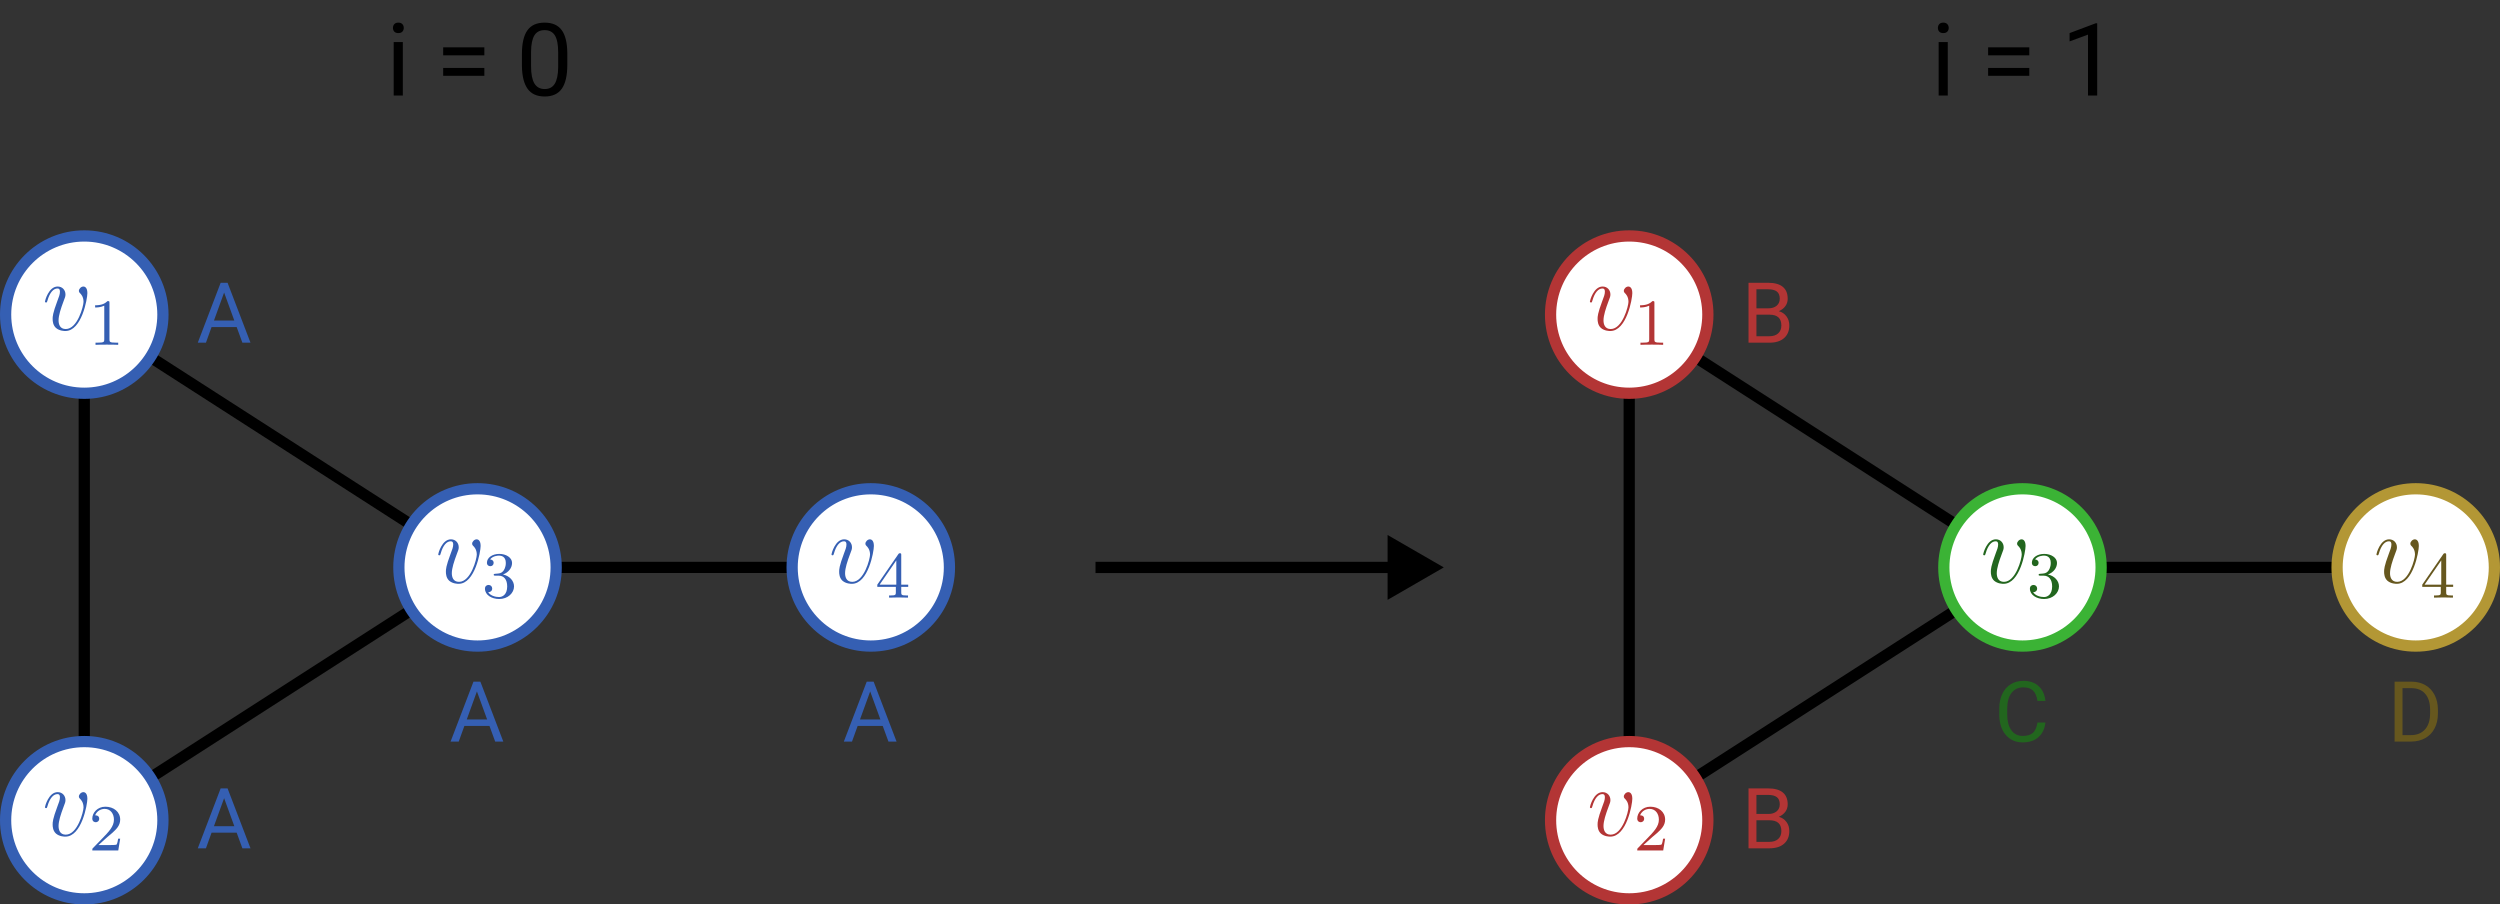 <svg width="445" height="161" viewBox="0 0 445 161" fill="none" xmlns="http://www.w3.org/2000/svg">
<rect x="0" y="0" width="445" height="161" fill="#333333" stroke="none"/>
<path d="M71.704 17H70.078V7.49H71.704V17ZM69.946 4.968C69.946 4.704 70.025 4.481 70.184 4.3C70.348 4.118 70.588 4.027 70.904 4.027C71.221 4.027 71.461 4.118 71.625 4.3C71.789 4.481 71.871 4.704 71.871 4.968C71.871 5.231 71.789 5.451 71.625 5.627C71.461 5.803 71.221 5.891 70.904 5.891C70.588 5.891 70.348 5.803 70.184 5.627C70.025 5.451 69.946 5.231 69.946 4.968ZM86.215 9.846H78.885V8.431H86.215V9.846ZM86.215 13.493H78.885V12.087H86.215V13.493ZM100.98 11.542C100.98 13.446 100.655 14.861 100.005 15.787C99.355 16.713 98.338 17.176 96.955 17.176C95.59 17.176 94.579 16.725 93.923 15.822C93.267 14.914 92.927 13.56 92.903 11.762V9.591C92.903 7.71 93.228 6.312 93.879 5.398C94.529 4.484 95.549 4.027 96.938 4.027C98.314 4.027 99.328 4.47 99.978 5.354C100.629 6.233 100.963 7.593 100.98 9.433V11.542ZM99.355 9.318C99.355 7.941 99.161 6.939 98.774 6.312C98.388 5.68 97.775 5.363 96.938 5.363C96.106 5.363 95.499 5.677 95.118 6.304C94.737 6.931 94.541 7.895 94.529 9.195V11.797C94.529 13.18 94.728 14.202 95.127 14.864C95.531 15.521 96.141 15.849 96.955 15.849C97.758 15.849 98.353 15.538 98.739 14.917C99.132 14.296 99.337 13.317 99.355 11.981V9.318Z" fill="black"/>
<path d="M346.704 17H345.078V7.49H346.704V17ZM344.946 4.968C344.946 4.704 345.025 4.481 345.184 4.3C345.348 4.118 345.588 4.027 345.904 4.027C346.221 4.027 346.461 4.118 346.625 4.3C346.789 4.481 346.871 4.704 346.871 4.968C346.871 5.231 346.789 5.451 346.625 5.627C346.461 5.803 346.221 5.891 345.904 5.891C345.588 5.891 345.348 5.803 345.184 5.627C345.025 5.451 344.946 5.231 344.946 4.968ZM361.215 9.846H353.885V8.431H361.215V9.846ZM361.215 13.493H353.885V12.087H361.215V13.493ZM373.3 17H371.665V6.163L368.387 7.367V5.891L373.045 4.142H373.3V17Z" fill="black"/>
<path d="M85 101L155 101M85 101L15 56L15 146L85 101Z" stroke="black" stroke-width="2"/>
<circle cx="15" cy="56" r="14" fill="white" stroke="#355FB3" stroke-width="2"/>
<path d="M15.552 52.177C15.552 51.07 14.99 51 14.849 51C14.428 51 14.041 51.422 14.041 51.773C14.041 51.983 14.164 52.106 14.234 52.177C14.41 52.335 14.867 52.809 14.867 53.722C14.867 54.46 13.813 58.569 11.706 58.569C10.634 58.569 10.424 57.673 10.424 57.024C10.424 56.146 10.828 54.916 11.302 53.652C11.583 52.932 11.653 52.756 11.653 52.405C11.653 51.667 11.126 51 10.265 51C8.65 51 8 53.547 8 53.687C8 53.757 8.07 53.845 8.193 53.845C8.351 53.845 8.369 53.775 8.439 53.529C8.861 52.019 9.545 51.351 10.213 51.351C10.371 51.351 10.669 51.351 10.669 51.931C10.669 52.387 10.476 52.897 10.213 53.564C9.37 55.812 9.37 56.356 9.37 56.778C9.37 57.164 9.423 57.884 9.967 58.376C10.599 58.92 11.477 58.92 11.635 58.92C14.551 58.92 15.552 53.178 15.552 52.177Z" fill="#355FB3"/>
<path d="M19.484 53.921C19.484 53.605 19.461 53.593 19.145 53.593C18.665 54.062 18.044 54.343 16.932 54.343V54.729C17.248 54.729 17.88 54.729 18.559 54.413V60.419C18.559 60.852 18.524 60.993 17.412 60.993H17.002V61.379C17.482 61.344 18.489 61.344 19.016 61.344C19.543 61.344 20.561 61.344 21.041 61.379V60.993H20.632C19.52 60.993 19.484 60.852 19.484 60.419V53.921Z" fill="#355FB3"/>
<circle cx="15" cy="146" r="14" fill="white" stroke="#355FB3" stroke-width="2"/>
<path d="M15.552 142.177C15.552 141.07 14.99 141 14.849 141C14.428 141 14.041 141.421 14.041 141.773C14.041 141.983 14.164 142.106 14.234 142.177C14.41 142.335 14.867 142.809 14.867 143.722C14.867 144.46 13.813 148.569 11.706 148.569C10.634 148.569 10.424 147.673 10.424 147.024C10.424 146.146 10.828 144.916 11.302 143.652C11.583 142.932 11.653 142.756 11.653 142.405C11.653 141.667 11.126 141 10.265 141C8.65 141 8 143.546 8 143.687C8 143.757 8.07 143.845 8.193 143.845C8.351 143.845 8.369 143.775 8.439 143.529C8.861 142.019 9.545 141.351 10.213 141.351C10.371 141.351 10.669 141.351 10.669 141.931C10.669 142.387 10.476 142.897 10.213 143.564C9.37 145.812 9.37 146.356 9.37 146.778C9.37 147.164 9.423 147.884 9.967 148.376C10.599 148.92 11.477 148.92 11.635 148.92C14.551 148.92 15.552 143.178 15.552 142.177Z" fill="#355FB3"/>
<path d="M19.11 148.991C19.297 148.815 19.789 148.429 19.976 148.265C20.702 147.597 21.393 146.953 21.393 145.888C21.393 144.495 20.222 143.593 18.759 143.593C17.354 143.593 16.429 144.659 16.429 145.701C16.429 146.274 16.885 146.356 17.049 146.356C17.295 146.356 17.658 146.181 17.658 145.736C17.658 145.127 17.073 145.127 16.932 145.127C17.272 144.272 18.056 143.98 18.63 143.98C19.718 143.98 20.28 144.905 20.28 145.888C20.28 147.106 19.426 147.995 18.044 149.412L16.569 150.934C16.429 151.063 16.429 151.086 16.429 151.379H21.053L21.393 149.283H21.03C20.995 149.517 20.901 150.103 20.761 150.325C20.69 150.419 19.8 150.419 19.613 150.419H17.529L19.11 148.991Z" fill="#355FB3"/>
<circle cx="85" cy="101" r="14" fill="white" stroke="#355FB3" stroke-width="2"/>
<path d="M85.552 97.177C85.552 96.07 84.99 96 84.849 96C84.428 96 84.041 96.421 84.041 96.773C84.041 96.984 84.164 97.106 84.234 97.177C84.41 97.335 84.867 97.809 84.867 98.722C84.867 99.46 83.813 103.569 81.706 103.569C80.634 103.569 80.424 102.673 80.424 102.024C80.424 101.146 80.828 99.916 81.302 98.652C81.583 97.932 81.653 97.756 81.653 97.405C81.653 96.667 81.126 96 80.266 96C78.65 96 78 98.546 78 98.687C78 98.757 78.07 98.845 78.193 98.845C78.351 98.845 78.369 98.775 78.439 98.529C78.861 97.019 79.545 96.351 80.213 96.351C80.371 96.351 80.669 96.351 80.669 96.931C80.669 97.387 80.476 97.897 80.213 98.564C79.37 100.812 79.37 101.356 79.37 101.778C79.37 102.164 79.422 102.884 79.967 103.376C80.599 103.92 81.477 103.92 81.635 103.92C84.551 103.92 85.552 98.178 85.552 97.177Z" fill="#355FB3"/>
<path d="M88.77 102.469C89.695 102.469 90.28 103.148 90.28 104.377C90.28 105.841 89.449 106.274 88.829 106.274C88.185 106.274 87.307 106.04 86.897 105.419C87.318 105.419 87.611 105.15 87.611 104.763C87.611 104.389 87.342 104.12 86.967 104.12C86.651 104.12 86.323 104.319 86.323 104.787C86.323 105.899 87.517 106.625 88.852 106.625C90.409 106.625 91.498 105.548 91.498 104.377C91.498 103.405 90.725 102.516 89.531 102.258C90.456 101.93 91.147 101.134 91.147 100.197C91.147 99.261 90.093 98.593 88.876 98.593C87.623 98.593 86.674 99.272 86.674 100.162C86.674 100.595 86.967 100.783 87.272 100.783C87.635 100.783 87.869 100.525 87.869 100.186C87.869 99.752 87.494 99.588 87.236 99.577C87.728 98.933 88.63 98.898 88.84 98.898C89.145 98.898 90.035 98.991 90.035 100.197C90.035 101.017 89.695 101.509 89.531 101.696C89.18 102.059 88.911 102.082 88.196 102.129C87.974 102.141 87.88 102.153 87.88 102.305C87.88 102.469 87.986 102.469 88.185 102.469H88.77Z" fill="#355FB3"/>
<circle cx="155" cy="101" r="14" fill="white" stroke="#355FB3" stroke-width="2"/>
<path d="M155.552 97.177C155.552 96.07 154.99 96 154.849 96C154.428 96 154.041 96.421 154.041 96.773C154.041 96.984 154.164 97.106 154.234 97.177C154.41 97.335 154.867 97.809 154.867 98.722C154.867 99.46 153.813 103.569 151.706 103.569C150.634 103.569 150.424 102.673 150.424 102.024C150.424 101.146 150.827 99.916 151.302 98.652C151.583 97.932 151.653 97.756 151.653 97.405C151.653 96.667 151.126 96 150.265 96C148.65 96 148 98.546 148 98.687C148 98.757 148.07 98.845 148.193 98.845C148.351 98.845 148.369 98.775 148.439 98.529C148.861 97.019 149.545 96.351 150.213 96.351C150.371 96.351 150.669 96.351 150.669 96.931C150.669 97.387 150.476 97.897 150.213 98.564C149.37 100.812 149.37 101.356 149.37 101.778C149.37 102.164 149.423 102.884 149.967 103.376C150.599 103.92 151.477 103.92 151.635 103.92C154.551 103.92 155.552 98.178 155.552 97.177Z" fill="#355FB3"/>
<path d="M160.421 98.804C160.421 98.57 160.421 98.476 160.175 98.476C160.023 98.476 160.011 98.488 159.894 98.652L156.159 104.073V104.459H159.461V105.431C159.461 105.864 159.426 105.993 158.524 105.993H158.255V106.379C159.25 106.344 159.274 106.344 159.941 106.344C160.608 106.344 160.632 106.344 161.627 106.379V105.993H161.358C160.456 105.993 160.421 105.864 160.421 105.431V104.459H161.662V104.073H160.421V98.804ZM159.543 99.752V104.073H156.569L159.543 99.752Z" fill="#355FB3"/>
<path d="M42.127 58.217H37.659L36.655 61H35.205L39.277 50.336H40.508L44.587 61H43.145L42.127 58.217ZM38.084 57.06H41.709L39.893 52.072L38.084 57.06Z" fill="#355FB3"/>
<path d="M87.126 129.217H82.659L81.655 132H80.205L84.277 121.336H85.508L89.587 132H88.144L87.126 129.217ZM83.084 128.06H86.709L84.893 123.072L83.084 128.06Z" fill="#355FB3"/>
<path d="M157.126 129.217H152.659L151.655 132H150.205L154.277 121.336H155.508L159.587 132H158.145L157.126 129.217ZM153.083 128.06H156.709L154.893 123.072L153.083 128.06Z" fill="#355FB3"/>
<path d="M42.127 148.217H37.659L36.655 151H35.205L39.277 140.336H40.508L44.587 151H43.145L42.127 148.217ZM38.084 147.06H41.709L39.893 142.072L38.084 147.06Z" fill="#355FB3"/>
<path d="M360 101L430 101M360 101L290 56L290 146L360 101Z" stroke="black" stroke-width="2"/>
<circle cx="290" cy="56" r="14" fill="white" stroke="#B33535" stroke-width="2"/>
<path d="M290.552 52.177C290.552 51.07 289.99 51 289.849 51C289.428 51 289.041 51.422 289.041 51.773C289.041 51.983 289.164 52.106 289.234 52.177C289.41 52.335 289.867 52.809 289.867 53.722C289.867 54.46 288.813 58.569 286.706 58.569C285.634 58.569 285.424 57.673 285.424 57.024C285.424 56.146 285.827 54.916 286.302 53.652C286.583 52.932 286.653 52.756 286.653 52.405C286.653 51.667 286.126 51 285.265 51C283.65 51 283 53.547 283 53.687C283 53.757 283.07 53.845 283.193 53.845C283.351 53.845 283.369 53.775 283.439 53.529C283.861 52.019 284.545 51.351 285.213 51.351C285.371 51.351 285.669 51.351 285.669 51.931C285.669 52.387 285.476 52.897 285.213 53.564C284.37 55.812 284.37 56.356 284.37 56.778C284.37 57.164 284.423 57.884 284.967 58.376C285.599 58.92 286.477 58.92 286.635 58.92C289.551 58.92 290.552 53.178 290.552 52.177Z" fill="#B33535"/>
<path d="M294.484 53.921C294.484 53.605 294.461 53.593 294.145 53.593C293.665 54.062 293.044 54.343 291.932 54.343V54.729C292.248 54.729 292.88 54.729 293.559 54.413V60.419C293.559 60.852 293.524 60.993 292.412 60.993H292.002V61.379C292.482 61.344 293.489 61.344 294.016 61.344C294.543 61.344 295.561 61.344 296.041 61.379V60.993H295.632C294.519 60.993 294.484 60.852 294.484 60.419V53.921Z" fill="#B33535"/>
<circle cx="290" cy="146" r="14" fill="white" stroke="#B33535" stroke-width="2"/>
<path d="M290.552 142.177C290.552 141.07 289.99 141 289.849 141C289.428 141 289.041 141.421 289.041 141.773C289.041 141.983 289.164 142.106 289.234 142.177C289.41 142.335 289.867 142.809 289.867 143.722C289.867 144.46 288.813 148.569 286.706 148.569C285.634 148.569 285.424 147.673 285.424 147.024C285.424 146.146 285.827 144.916 286.302 143.652C286.583 142.932 286.653 142.756 286.653 142.405C286.653 141.667 286.126 141 285.265 141C283.65 141 283 143.546 283 143.687C283 143.757 283.07 143.845 283.193 143.845C283.351 143.845 283.369 143.775 283.439 143.529C283.861 142.019 284.545 141.351 285.213 141.351C285.371 141.351 285.669 141.351 285.669 141.931C285.669 142.387 285.476 142.897 285.213 143.564C284.37 145.812 284.37 146.356 284.37 146.778C284.37 147.164 284.423 147.884 284.967 148.376C285.599 148.92 286.477 148.92 286.635 148.92C289.551 148.92 290.552 143.178 290.552 142.177Z" fill="#B33535"/>
<path d="M294.11 148.991C294.297 148.815 294.789 148.429 294.976 148.265C295.702 147.597 296.393 146.953 296.393 145.888C296.393 144.495 295.222 143.593 293.758 143.593C292.354 143.593 291.429 144.659 291.429 145.701C291.429 146.274 291.885 146.356 292.049 146.356C292.295 146.356 292.658 146.181 292.658 145.736C292.658 145.127 292.073 145.127 291.932 145.127C292.272 144.272 293.056 143.98 293.63 143.98C294.719 143.98 295.28 144.905 295.28 145.888C295.28 147.106 294.426 147.995 293.044 149.412L291.569 150.934C291.429 151.063 291.429 151.086 291.429 151.379H296.053L296.393 149.283H296.03C295.995 149.517 295.901 150.103 295.761 150.325C295.69 150.419 294.8 150.419 294.613 150.419H292.529L294.11 148.991Z" fill="#B33535"/>
<circle cx="360" cy="101" r="14" fill="white" stroke="#3BB335" stroke-width="2"/>
<path d="M360.552 97.177C360.552 96.07 359.99 96 359.849 96C359.428 96 359.041 96.421 359.041 96.773C359.041 96.984 359.164 97.106 359.234 97.177C359.41 97.335 359.867 97.809 359.867 98.722C359.867 99.46 358.813 103.569 356.706 103.569C355.634 103.569 355.424 102.673 355.424 102.024C355.424 101.146 355.827 99.916 356.302 98.652C356.583 97.932 356.653 97.756 356.653 97.405C356.653 96.667 356.126 96 355.265 96C353.65 96 353 98.546 353 98.687C353 98.757 353.07 98.845 353.193 98.845C353.351 98.845 353.369 98.775 353.439 98.529C353.861 97.019 354.545 96.351 355.213 96.351C355.371 96.351 355.669 96.351 355.669 96.931C355.669 97.387 355.476 97.897 355.213 98.564C354.37 100.812 354.37 101.356 354.37 101.778C354.37 102.164 354.423 102.884 354.967 103.376C355.599 103.92 356.477 103.92 356.635 103.92C359.551 103.92 360.552 98.178 360.552 97.177Z" fill="#22661E"/>
<path d="M363.77 102.469C364.695 102.469 365.28 103.148 365.28 104.377C365.28 105.841 364.449 106.274 363.829 106.274C363.185 106.274 362.307 106.04 361.897 105.419C362.318 105.419 362.611 105.15 362.611 104.763C362.611 104.389 362.342 104.12 361.967 104.12C361.651 104.12 361.323 104.319 361.323 104.787C361.323 105.899 362.517 106.625 363.852 106.625C365.409 106.625 366.498 105.548 366.498 104.377C366.498 103.405 365.725 102.516 364.531 102.258C365.456 101.93 366.147 101.134 366.147 100.197C366.147 99.261 365.093 98.593 363.875 98.593C362.623 98.593 361.674 99.272 361.674 100.162C361.674 100.595 361.967 100.783 362.271 100.783C362.634 100.783 362.869 100.525 362.869 100.186C362.869 99.752 362.494 99.588 362.236 99.577C362.728 98.933 363.63 98.898 363.84 98.898C364.145 98.898 365.035 98.991 365.035 100.197C365.035 101.017 364.695 101.509 364.531 101.696C364.18 102.059 363.911 102.082 363.196 102.129C362.974 102.141 362.88 102.153 362.88 102.305C362.88 102.469 362.986 102.469 363.185 102.469H363.77Z" fill="#22661E"/>
<circle cx="430" cy="101" r="14" fill="white" stroke="#B39735" stroke-width="2"/>
<path d="M430.552 97.177C430.552 96.07 429.99 96 429.849 96C429.428 96 429.041 96.421 429.041 96.773C429.041 96.984 429.164 97.106 429.234 97.177C429.41 97.335 429.867 97.809 429.867 98.722C429.867 99.46 428.813 103.569 426.706 103.569C425.634 103.569 425.424 102.673 425.424 102.024C425.424 101.146 425.827 99.916 426.302 98.652C426.583 97.932 426.653 97.756 426.653 97.405C426.653 96.667 426.126 96 425.265 96C423.65 96 423 98.546 423 98.687C423 98.757 423.07 98.845 423.193 98.845C423.351 98.845 423.369 98.775 423.439 98.529C423.861 97.019 424.545 96.351 425.213 96.351C425.371 96.351 425.669 96.351 425.669 96.931C425.669 97.387 425.476 97.897 425.213 98.564C424.37 100.812 424.37 101.356 424.37 101.778C424.37 102.164 424.423 102.884 424.967 103.376C425.599 103.92 426.477 103.92 426.635 103.92C429.551 103.92 430.552 98.178 430.552 97.177Z" fill="#66571E"/>
<path d="M435.421 98.804C435.421 98.57 435.421 98.476 435.175 98.476C435.023 98.476 435.011 98.488 434.894 98.652L431.159 104.073V104.459H434.461V105.431C434.461 105.864 434.426 105.993 433.524 105.993H433.255V106.379C434.25 106.344 434.274 106.344 434.941 106.344C435.608 106.344 435.632 106.344 436.627 106.379V105.993H436.358C435.456 105.993 435.421 105.864 435.421 105.431V104.459H436.662V104.073H435.421V98.804ZM434.543 99.752V104.073H431.569L434.543 99.752Z" fill="#66571E"/>
<path d="M311.238 61V50.336H314.724C315.881 50.336 316.75 50.575 317.332 51.054C317.917 51.532 318.21 52.24 318.21 53.178C318.21 53.676 318.069 54.118 317.786 54.503C317.502 54.884 317.117 55.18 316.628 55.39C317.205 55.551 317.659 55.858 317.991 56.312C318.328 56.762 318.496 57.299 318.496 57.924C318.496 58.881 318.186 59.633 317.566 60.18C316.946 60.727 316.069 61 314.937 61H311.238ZM312.644 56.012V59.85H314.966C315.62 59.85 316.135 59.682 316.511 59.345C316.892 59.003 317.083 58.534 317.083 57.938C317.083 56.654 316.384 56.012 314.988 56.012H312.644ZM312.644 54.884H314.768C315.383 54.884 315.874 54.73 316.24 54.423C316.611 54.115 316.797 53.698 316.797 53.17C316.797 52.584 316.626 52.16 316.284 51.896C315.942 51.627 315.422 51.493 314.724 51.493H312.644V54.884Z" fill="#B33535"/>
<path d="M364.082 128.616C363.95 129.744 363.533 130.616 362.83 131.231C362.131 131.841 361.201 132.146 360.039 132.146C358.779 132.146 357.769 131.695 357.007 130.792C356.25 129.888 355.872 128.68 355.872 127.166V126.141C355.872 125.149 356.047 124.278 356.399 123.526C356.755 122.774 357.258 122.198 357.908 121.797C358.557 121.392 359.309 121.189 360.164 121.189C361.296 121.189 362.205 121.507 362.888 122.142C363.572 122.771 363.97 123.646 364.082 124.764H362.668C362.546 123.914 362.28 123.299 361.87 122.918C361.465 122.537 360.896 122.347 360.164 122.347C359.265 122.347 358.56 122.679 358.047 123.343C357.539 124.007 357.285 124.952 357.285 126.177V127.21C357.285 128.367 357.527 129.288 358.01 129.971C358.494 130.655 359.17 130.997 360.039 130.997C360.82 130.997 361.418 130.821 361.833 130.469C362.253 130.113 362.532 129.495 362.668 128.616H364.082Z" fill="#22661E"/>
<path d="M426.238 132V121.336H429.248C430.176 121.336 430.996 121.541 431.709 121.951C432.422 122.361 432.971 122.945 433.357 123.702C433.748 124.458 433.945 125.328 433.95 126.309V126.99C433.95 127.996 433.755 128.877 433.364 129.634C432.979 130.391 432.424 130.972 431.702 131.377C430.984 131.783 430.146 131.99 429.189 132H426.238ZM427.644 122.493V130.85H429.124C430.208 130.85 431.05 130.513 431.65 129.839C432.256 129.166 432.559 128.206 432.559 126.961V126.338C432.559 125.127 432.273 124.188 431.702 123.519C431.135 122.845 430.33 122.503 429.285 122.493H427.644Z" fill="#66571E"/>
<path d="M311.238 151V140.336H314.724C315.881 140.336 316.75 140.575 317.332 141.054C317.917 141.532 318.21 142.24 318.21 143.178C318.21 143.676 318.069 144.118 317.786 144.503C317.502 144.884 317.117 145.18 316.628 145.39C317.205 145.551 317.659 145.858 317.991 146.312C318.328 146.762 318.496 147.299 318.496 147.924C318.496 148.881 318.186 149.633 317.566 150.18C316.946 150.727 316.069 151 314.937 151H311.238ZM312.644 146.012V149.85H314.966C315.62 149.85 316.135 149.682 316.511 149.345C316.892 149.003 317.083 148.534 317.083 147.938C317.083 146.654 316.384 146.012 314.988 146.012H312.644ZM312.644 144.884H314.768C315.383 144.884 315.874 144.73 316.24 144.423C316.611 144.115 316.797 143.698 316.797 143.17C316.797 142.584 316.626 142.16 316.284 141.896C315.942 141.627 315.422 141.493 314.724 141.493H312.644V144.884Z" fill="#B33535"/>
<path d="M256.992 101L246.992 95.227L246.992 106.774L256.992 101ZM195 102L247.992 102L247.992 100L195 100L195 102Z" fill="black"/>
</svg>
